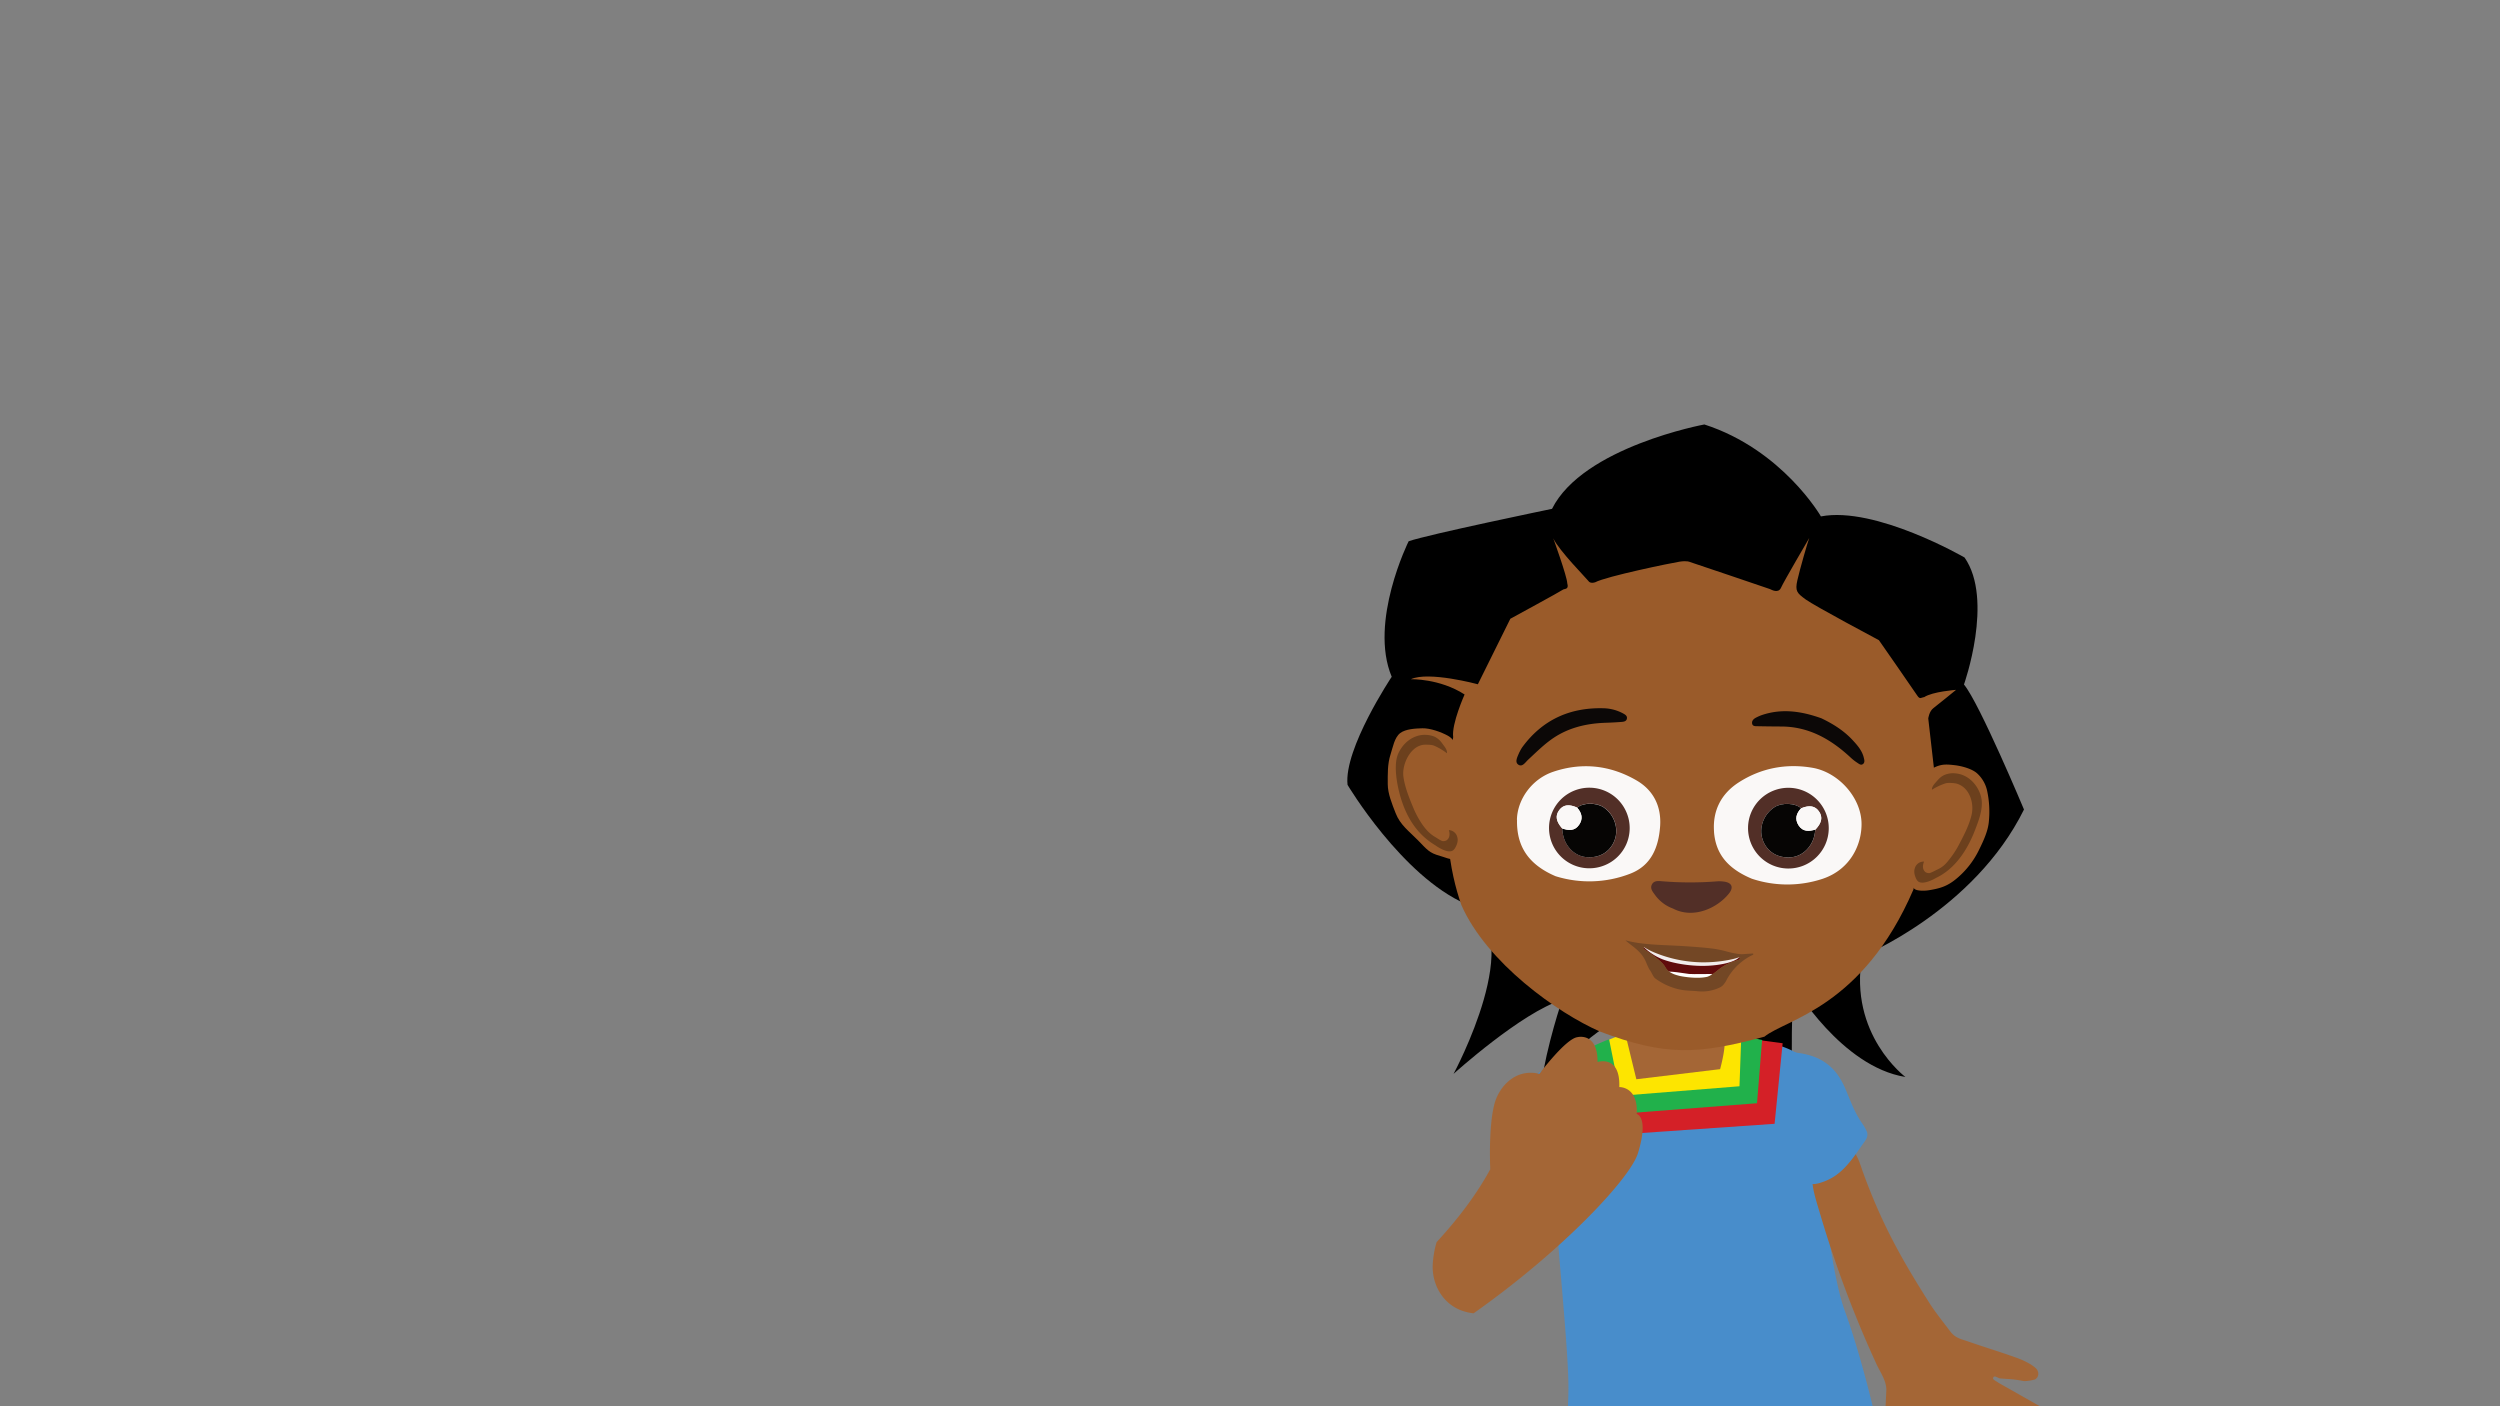 <svg id="Layer_4" data-name="Layer 4" xmlns="http://www.w3.org/2000/svg" xmlns:xlink="http://www.w3.org/1999/xlink" viewBox="0 0 1920 1080">
  <rect x="0" y="0" width="1920" height="1080" fill="#808080" stroke="none"/>
  <defs>
    <style>
      .cls-1 {
        fill: none;
      }

      .cls-2 {
        clip-path: url(#clip-path);
      }

      .cls-3 {
        fill: #488dcb;
      }

      .cls-4 {
        fill: #a46636;
      }

      .cls-5 {
        fill: #d42027;
      }

      .cls-6 {
        fill: #21b14b;
      }

      .cls-7 {
        fill: #fde500;
      }

      .cls-8 {
        fill: #9a5b2a;
      }

      .cls-9 {
        fill: #6c401d;
      }

      .cls-10 {
        fill: #faf8f7;
      }

      .cls-11 {
        fill: #522f27;
      }

      .cls-12 {
        fill: #060504;
      }

      .cls-13 {
        fill: #600b0c;
      }

      .cls-14 {
        fill: #f2ecec;
      }

      .cls-15 {
        fill: #fff;
      }

      .cls-16 {
        fill: #734725;
      }

      .cls-17 {
        fill: #0c0807;
      }
    </style>
    <clipPath id="clip-path">
      <rect class="cls-1" width="1920" height="1080"/>
    </clipPath>
  </defs>
  <title>Akili-trying-5</title>
  <g class="cls-2">
    <path d="M1309.69,769.13s51.16,39.6,66.87,74.27c0,0-1.66-66.89,1.35-85.88,0,0,36.26,61.68,85.45,69.59,0,0-43.69-32.58-33.27-92.7,0,0,85.83-34.75,124.33-112.7,0,0-34.23-81.84-46.09-96,0,0,23.13-65.1.44-97.55,0,0-68.44-39.62-110.3-31.56,0,0-29.54-51.23-89.51-70.61,0,0-93.23,17.24-117,64.79,0,0-95.88,19.84-110.12,24.91,0,0-30.7,61.8-13,104.08,0,0-36.91,55.34-33.92,83,0,0,41.64,70,90.92,91.52s-9.51,130.44-9.51,130.44,52.15-47.18,83.44-56.85c0,0-11.8,34-16.54,67.23,0,0,61.78-81.33,126.48-65.9"/>
    <path class="cls-3" d="M1197.46,1270s33.66,8.22,68.33,1.46,44.87-5,51.52-4.2,57.73,10.09,82.36,7,56.43-3.63,73.57-23.61a731.44,731.44,0,0,1-20.11-95c-7.4-52.26-24.16-115.74-36.31-148.86s-19.88-121.68-19.88-121.68,3.17-52.39-9.35-69.74c-13.56-18.79-80.19-22.77-95.18-24.86-39.59-5.55-78.23,18.16-88.54,22.61s-8.84,103.64-8.32,123.67,9.44,103,9,131-4.5,87.32-2.79,116.23-4.29,85.91-4.29,85.91"/>
    <path class="cls-4" d="M1192.71,908.15c-.87-6.43-4.42-11.29-9.58-15.22a16.67,16.67,0,0,0-8-3.52c-8-.92-13.8,7.77-19,13.91a428.23,428.23,0,0,1-47,47.62,32.34,32.34,0,0,0,1.37,13.5c4.23,13,15.59,22.32,28.5,26.08q19.41-22.53,37.32-46.42C1184.77,932.76,1194.5,921.4,1192.71,908.15Z"/>
    <path class="cls-3" d="M1232.44,874.67A29,29,0,0,1,1227,883c-4.55,5.08.78,3-5.06,7.82-7.74,6.32-13.7,14.47-18.43,23.27-1,1.82-2,3.73-3.73,4.86-1.25.82-4.58.69-6.07.48-10.9-1.54-18.07-5.84-25.86-13-4.57-4.17-8.37-8.71-12.69-13.14-2.1-2.15-3.84-4.13-3.65-7.14.11-1.66,1.78-5.59,2.54-7.07,4.63-9,6.35-16.92,8.89-26.75,2.78-10.82,6.66-18.71,14.4-25.27,5.25-4.44,11.75-7.17,18.34-9.1,8.12-2.38,4.07-1.33,12.4.12s16.39,5.9,20.93,13c2.55,4,3.89,8.7,5.2,13.29,1.44,5.06,2.89,10.24,2.56,15.5s-2.33,10-4.33,14.76"/>
    <path class="cls-4" d="M1562.52,1128.59c-8-15.45-19.09-27.63-31.8-43.89-.69-.89.12-2.37,1.18-2,10.45,3.8,29.45,16.94,44.41,16a5.63,5.63,0,0,0,4.8-4c1.24-3.82-3.28-7.48-6.78-10.33L1534.89,1062c-2.79-2-4.87-2.44-4-4.21s3.7.72,5.18.85c8.62.7,9.82.4,18.3,2.06a33.1,33.1,0,0,0,8.34-1.22c3.62-1.88,3.38-6.55.57-8.92-5.54-4.67-12.56-7.13-19.4-9.5-10.5-3.64-21.41-7-31.9-10.66-5.52-1.91-10.19-2.61-14.07-7.74-4.87-6.43-11.76-15.09-16.08-21.9-22-34.68-36.77-61.24-51.1-100.61-2.76-7.58-5.16-17.74-13-19.67a16.56,16.56,0,0,0-8.74.49c-6.21,1.89-11.23,5.2-14.29,10.93-6.3,11.79-1.14,25.83,2.86,39.42a858.28,858.28,0,0,0,43.39,115.93c3.17,6.9,8.06,13.28,7.74,20.87-.65,15.31-2.2,32.35,1.87,47.83a7.48,7.48,0,0,0,8.65,5.62c3.71-.82,6.1-3.86,7.68-7.31a122.89,122.89,0,0,1,8.61-15.76c3.48-2.89,7.8,4.74,9.43,9.89,3.62,11.42,9.23,21.85,15.91,31.79,3.27,4.87,7.13,11.32,12.41,8.73,2.88-1.41,3.24-6.46,3.1-9.67s-1.79-9.42-2.65-12.51c-3-10.93-4.57-16.19-6.48-26.67,1.3-2.38,12.39,9.39,27.81,22.69,1.06.91,22.94,20.76,27.91,16.16,2.2-2,1-7.61-.4-10.27"/>
    <path class="cls-3" d="M1339.39,869.22a29.26,29.26,0,0,0,6.53,7.46c5.22,4.4,12.52,3.69,19,7.61,8.53,5.2,15.56,12.45,21.45,20.52,1.21,1.67,2.49,3.42,4.36,4.3,1.36.64,4.64,0,6.08-.36,10.59-3,17.09-8.27,23.84-16.39,4-4.76,7.09-9.78,10.75-14.76,1.79-2.43,3.24-4.63,2.63-7.58-.33-1.63-2.53-5.29-3.48-6.65-5.84-8.31-8.62-15.89-12.49-25.28-4.25-10.33-9.17-17.61-17.75-23-5.8-3.68-12.61-5.49-19.41-6.49-8.37-1.25-17.08-1.33-25.13,1.26s-15.43,8.1-18.93,15.8c-2,4.34-2.66,9.14-3.33,13.87-.73,5.21-1.45,10.55-.4,15.71s3.68,9.59,6.31,14"/>
    <polygon class="cls-5" points="1369.07 801.22 1347.5 798.31 1222.6 803.84 1210.7 808.54 1220.52 872.92 1362.89 863.08 1369.07 801.22"/>
    <path class="cls-6" d="M1353.3,798.68l-17-3.52-100.47,3.13c-2.22.34-13.44,5.63-13.44,5.63l9.94,52.41,117.06-9.05Z"/>
    <polygon class="cls-7" points="1337.33 795.06 1314.58 790.65 1247.83 793.56 1235.83 798.39 1244.53 841.56 1335.92 834.25 1337.33 795.06"/>
    <path class="cls-4" d="M1256.71,828.86l-7.57-31.12s10.39-2.38,13.2-11.64,6.55-20.93,29.73-22.22c22.38-1.23,17.72,9.16,19.14,13.24a100.34,100.34,0,0,1,2.71,10.3s.61,6.35,8.35,7.69c5.78,1-1.22,26-1.22,26Z"/>
    <path class="cls-8" d="M1485.64,593.22l-4.74-41.42s.64-5.48,4-8,17.37-14,17.37-14-18.13,1.36-24.5,5.6c-2.35.23-3.18,2.13-5.42-1.36S1443,491.66,1443,491.66s-49.64-26.41-56.28-31.31-8.25-6.36-6.33-14.79,7.75-28.7,9.1-32.37c0,0-19.63,33.54-21.66,38.17s-7.21,1.62-8.48,1.06-61.59-20.84-61.59-20.84-2-1.12-7.93-.2-56,11.17-64.81,15.85c-3.14.89-4.52,0-5.42-1.36s-22.3-23-26.7-32.44c0,0,10.58,29.17,10.76,34.51,1.51,5.17-2.25,4-3.44,5s-40.29,22.28-40.29,22.28L1135,525.52s-37.89-10.25-51.44-3.88c0,0,22.08-.65,41.25,11.72,0,0-10.13,22.65-8.77,32.76-10.24,63.71-2.59,103.64,6.36,129.1,19.39,44,73.69,82.75,106.54,97.08,50.2,18.9,75,17.67,126.13,3.87,16.38-13.41,75.38-22.27,114.44-113Z"/>
    <path class="cls-8" d="M1105.83,657.3c3.37.88,8.29,3.24,10.22,2.21,2.82-1.49,4.49-5.33,6.07-8.11,7.19-12.62,5.5-28.22,3.59-42.63L1124,595.65c-.77-5.85-1.56-11.77-3.67-17.28s-3.11-10.45-8.28-13.3-13.65-5.91-19.67-5.75c-5.27.14-12.81.49-17,3.67-4.47,3.37-5.71,11.11-7.45,16.43-2.41,7.36-2.13,15.07-2.14,22.81,0,7.26,3.37,15.35,6,22.14,3.47,9.15,10.46,14.09,17.31,21.08s8.55,9.68,16.83,11.85"/>
    <path class="cls-9" d="M1094.81,571.9c2.32.07,5,0,7.1,1a47.36,47.36,0,0,1,9.35,5.62c.34-2.65-1.59-4.74-3.94-8a15.08,15.08,0,0,0-4.26-4c-2.26-1.49-5.76-2.13-8.46-2.17-9.2-.12-16.95,6-20.74,14.4s-1.11,23.11,1.35,32c5.89,21.16,16.46,32,26.87,38.28.45.28,9.6,7.12,13.93,4a7.71,7.71,0,0,0,1.39-1.57c1-1.67,2.71-4.89,1.88-8.24a7,7,0,0,0-6.59-5.69c1,3,.76,6.33-2,8a5.24,5.24,0,0,1-2.76.43c-.93,0-5-2.72-5.76-3.18-4.78-2.72-8.34-7.11-11.25-11.77a70.2,70.2,0,0,1-5.2-9.9c-2.92-7-6.77-16.15-7.9-24.66-1.15-8.71,4.35-20.87,12.64-23.78a11.78,11.78,0,0,1,4.31-.74"/>
    <path class="cls-10" d="M1316.38,638.61c-1.16-16.13,5.54-29.08,19-37.75,17.27-11.08,36.5-14.67,56.66-11.19,19.8,3.42,37.24,22.68,37.62,42.52.3,15.79-8,35.38-29.91,42.74a86.22,86.22,0,0,1-54.3-.06c-19.13-8-27.91-19.6-29.11-36.26"/>
    <path class="cls-10" d="M1165,629.62c.32-15.74,11.52-31.38,27.87-36.9,22.19-7.48,44-5,64.1,6.7,13,7.6,19.1,20.06,18,35.23-1.2,16.05-6.71,30.1-23,36.36a86.82,86.82,0,0,1-57.33,1.9c-21.19-9.1-30-23.32-29.56-43.29"/>
    <path class="cls-11" d="M1345,623.79a31,31,0,1,1,16,40.61,31.05,31.05,0,0,1-16-40.61m52.06-.49c-3-4.39-7.34-5.19-13.8-2.51-4.26-4.07-14.58-4.57-20.25-1-8.45,5.35-12.37,15.75-9.36,24.85,3.09,9.37,11.49,14.65,21.92,13.76,9.1-.77,16.76-8.55,18.23-18.53.14-.93.3-1.85.45-2.77,4.87-5.15,5.74-9.45,2.81-13.81"/>
    <path class="cls-12" d="M1383.24,620.79c-4.26-4.07-14.59-4.57-20.25-1-8.45,5.34-12.37,15.74-9.36,24.84,3.09,9.37,11.49,14.65,21.92,13.76,9.1-.77,16.76-8.55,18.23-18.53.14-.93.3-1.85.45-2.77-5,1.51-9.71,1.77-12.91-3.2-3.08-4.79-1.84-9.2,1.92-13.12"/>
    <path class="cls-10" d="M1383.24,620.79c-3.76,3.92-5,8.33-1.92,13.12,3.2,5,8,4.71,12.91,3.2,4.87-5.15,5.74-9.45,2.81-13.81s-7.34-5.19-13.8-2.51"/>
    <path class="cls-11" d="M1232,664.68a30.95,30.95,0,1,1,17.45-40,30.81,30.81,0,0,1-17.45,40m-32.24-28.47c.12.93.24,1.86.35,2.78,1.11,10,8.49,18.09,17.56,19.18,10.38,1.26,19-3.71,22.4-13,3.32-9-.22-19.52-8.47-25.17-5.53-3.78-15.87-3.65-20.27.26-6.36-2.91-10.78-2.27-13.89,2s-2.36,8.58,2.32,13.9"/>
    <path class="cls-12" d="M1211.28,620.3c4.4-3.91,14.74-4,20.27-.26,8.25,5.65,11.79,16.18,8.47,25.17-3.43,9.25-12,14.22-22.4,13-9.07-1.09-16.45-9.15-17.56-19.17-.11-.93-.23-1.86-.35-2.79,4.89,1.7,9.64,2.12,13-2.73,3.25-4.67,2.18-9.13-1.44-13.18"/>
    <path class="cls-10" d="M1211.28,620.3c3.62,4.05,4.69,8.51,1.44,13.18-3.37,4.85-8.12,4.43-13,2.73-4.68-5.32-5.4-9.65-2.32-13.9s7.53-4.92,13.89-2"/>
    <path class="cls-13" d="M1335.15,737.23s3.74-3.07-1.45-1.43-18.31,4-31,3.12a98.48,98.48,0,0,1-31-6.91,52.43,52.43,0,0,1-8.86-4.38c-.87-.34-1.3.47,0,1.43s13.21,8.43,16,13.6,8.81,6.18,10.13,6.63,13.84,2.89,22.23.88c8.16-3,8.74-8.72,23.93-12.94"/>
    <path class="cls-14" d="M1336.58,734.09s-1.69,4.83-18,7-33-1.06-41.65-4.31a43.84,43.84,0,0,1-14.77-9.65Z"/>
    <path class="cls-15" d="M1315,748s-14.75.27-17.73,0-15.69-2.84-20.15-1.33,29.7,13.65,37.88,1.36"/>
    <path class="cls-16" d="M1248.4,722.2c4,3.87,10.72,7.22,14.66,14.43,1.2,2.19,2.69,6.67,4.21,8.66,1.19,1.55,2.4,5,4,6.18a49.5,49.5,0,0,0,17.69,8.24c4.86,1.23,10,1.06,14.93,1.57a31.21,31.21,0,0,0,16.13-2.54,10.89,10.89,0,0,0,3-1.84,17.68,17.68,0,0,0,3.19-4.69,44.26,44.26,0,0,1,20-18.9.52.52,0,0,0-.26-1c-1.79.11-3.51.21-7.25.47a16.43,16.43,0,0,1-3.64-.16,70.49,70.49,0,0,1-8.42-1.73,81.11,81.11,0,0,0-11.75-2.42c-5.46-.71-16.09-1.5-21.58-1.84-17.33-1.08-31.53-.81-44.83-4.45m14.43,5.43a52.43,52.43,0,0,0,8.86,4.38,98.48,98.48,0,0,0,31,6.91c12.72.85,25.85-1.48,31-3.12s1.44,1.43,1.44,1.43c-15.19,4.22-15.77,9.9-23.93,12.94-8.39,2-20.91-.43-22.23-.88s-7.3-1.46-10.13-6.63-14.72-12.63-16-13.6-.87-1.77,0-1.43"/>
    <path class="cls-11" d="M1284.88,697.77c15.73,8.26,34.17-.46,43-11.6,3.71-4.67,2.21-8.21-3.62-9.06a25.1,25.1,0,0,0-5.61-.23,260.79,260.79,0,0,1-42.2-.08c-2.8-.22-6-.62-7.65,2.24-1.83,3.14.38,5.72,2.15,8.14a29.44,29.44,0,0,0,13.91,10.59"/>
    <path class="cls-17" d="M1398.87,551.66c-14.45-5.15-30-8-46.17-2.35a34.21,34.21,0,0,0-4.1,1.84c-1.79.9-3.27,2.39-3,4.37.32,2.48,2.7,2.18,4.51,2.22,6,.13,12,.19,18,.22,21.16.09,38,9.78,53,23.67a36.93,36.93,0,0,0,5.27,4.16c1.32.84,2.9,2.32,4.55.86,1.45-1.28.84-3.17.46-4.78-1.27-5.32-4.8-9.37-8.32-13.19-6.53-7.1-14.5-12.36-24.19-17"/>
    <path class="cls-17" d="M1167,577.46c-1.65,3.85-3.83,7.71-1,9.74,3.15,2.25,5.55-1.87,7.74-3.87,5.4-5,10.57-10.13,16.45-14.54,12.86-9.66,27.6-13.24,43.36-13.72,3.94-.12,7.89-.33,11.82-.64,1.66-.13,3.64-.41,4.07-2.4.49-2.27-1.34-3.25-3-4.17a33.21,33.21,0,0,0-15.15-3.92c-25.83-.64-46.82,8.95-62.24,30a26.18,26.18,0,0,0-2,3.54"/>
    <g>
      <path class="cls-8" d="M1481.14,683.74c-3.45.56-8.56.43-10.38-.77-2.68-1.75-4-5.73-5.3-8.64-6-13.24-2.86-28.61.37-42.78q1.49-6.45,3-12.9c1.31-5.76,2.65-11.57,5.26-16.87s6.9-10.4,12.31-12.76,9.07-2,15.05-1.33c5.24.63,13.1,2.73,17,6.28a25.27,25.27,0,0,1,7.74,13.72,76.05,76.05,0,0,1,1.23,23.47c-.66,7.22-4.18,14.7-7.37,21.22a66.37,66.37,0,0,1-17.2,22.2c-7.46,6.32-13.22,7.77-21.66,9.16"/>
      <path class="cls-9" d="M1500.71,601.46c-2.31-.14-5-.49-7.16.35a47.59,47.59,0,0,0-9.83,4.73c-.09-2.67,2-4.57,4.67-7.64a15,15,0,0,1,4.62-3.6,17,17,0,0,1,8.62-1.37c9.17.73,16.32,7.55,19.32,16.25s-.71,18.43-4,27c-7.83,20.52-18.82,31.64-29.75,36.9-.48.23-10.22,6.19-14.25,2.71a7.91,7.91,0,0,1-1.24-1.69c-.86-1.76-2.24-5.12-1.11-8.38a7,7,0,0,1,7.1-5c-1.28,2.92-1.35,6.23,1.2,8.16a5.18,5.18,0,0,0,2.71.68c.92.07,5.19-2.25,6-2.63,5-2.26,7-4.66,10.33-9a69.26,69.26,0,0,0,6.09-9.37c3.56-6.72,8.25-15.46,10.16-23.82,2-8.57-1.31-19.42-9.3-23.09a11.77,11.77,0,0,0-4.23-1.14"/>
    </g>
    <path class="cls-4" d="M1257,855.53c1.31-21.23-13.38-20.66-13.38-20.66.86-25.11-16.7-19.25-16.7-19.25.19-23.17-15.5-19.07-15.5-19.07-9.06,1.25-29.19,28.15-29.19,28.15-18.61-4.42-31.1,10.15-34.54,23.27-4.75,18.08-3.16,50-3.16,50-10.83,20-25.5,38.94-41.23,56a76.28,76.28,0,0,0-3,17.92c-.4,15.1,8,29.61,22.61,34.75a40.12,40.12,0,0,0,8.8,2c68.07-48,120.34-103.62,126.24-123C1266.6,857.52,1257,855.53,1257,855.53Z"/>
  </g>
</svg>
